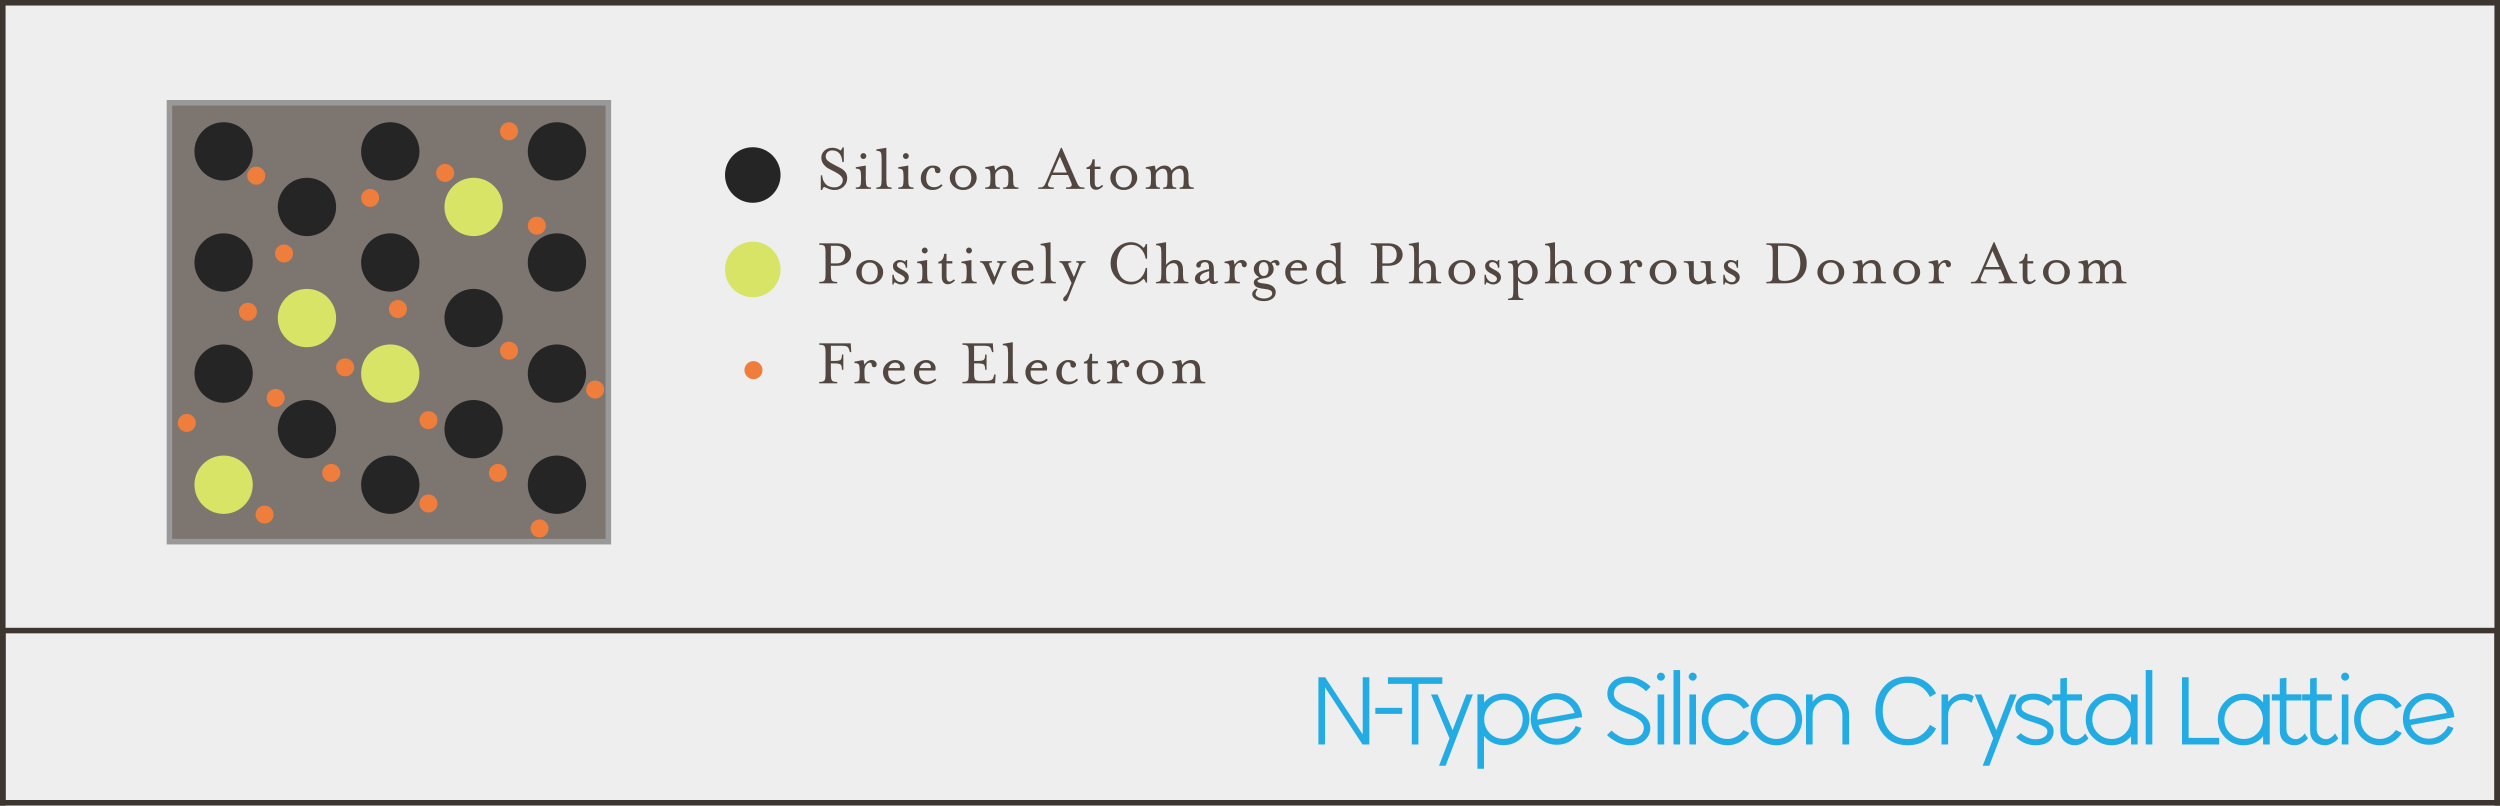 <?xml version="1.0" encoding="UTF-8"?>
<svg width="900px" height="290px" viewBox="0 0 900 290" version="1.1" xmlns="http://www.w3.org/2000/svg" xmlns:xlink="http://www.w3.org/1999/xlink">
    <!-- Generator: Sketch 52.5 (67469) - http://www.bohemiancoding.com/sketch -->
    <title>N-Type_Silicon_Crystal_Lattice</title>
    <desc>Created with Sketch.</desc>
    <g id="N-Type_Silicon_Crystal_Lattice" stroke="none" stroke-width="1" fill="none" fill-rule="evenodd">
        <rect id="Rectangle" stroke="#3D3530" stroke-width="2" fill="#EEEEEE" x="1" y="1" width="898" height="428"></rect>
        <rect id="Rectangle-Copy" stroke="#3D3530" stroke-width="2" x="1" y="227" width="898" height="62"></rect>
        <g id="Illustration" transform="translate(60, 36)">
            <g id="Lattice">
                <g>
                    <rect id="Rectangle" stroke="#999999" stroke-width="2" fill="#7D7570" x="1" y="1" width="158" height="158"></rect>
                    <circle id="Oval-Copy-3" fill="#252525" cx="20.5" cy="18.5" r="10.5"></circle>
                    <circle id="Oval-Copy-5" fill="#252525" cx="20.5" cy="58.5" r="10.5"></circle>
                    <circle id="Oval-Copy-6" fill="#252525" cx="20.5" cy="98.5" r="10.5"></circle>
                    <circle id="Oval-Copy-10" fill="#252525" cx="50.5" cy="38.5" r="10.5"></circle>
                    <circle id="Oval-Copy-9" fill="#D7E465" cx="50.5" cy="78.5" r="10.5"></circle>
                    <circle id="Oval-Copy-8" fill="#252525" cx="50.5" cy="118.5" r="10.5"></circle>
                    <circle id="Oval-Copy-26" fill="#D7E465" cx="110.5" cy="38.5" r="10.5"></circle>
                    <circle id="Oval-Copy-25" fill="#252525" cx="110.5" cy="78.5" r="10.5"></circle>
                    <circle id="Oval-Copy-24" fill="#252525" cx="110.5" cy="118.5" r="10.5"></circle>
                    <circle id="Oval-Copy-7" fill="#D7E465" cx="20.5" cy="138.5" r="10.5"></circle>
                    <circle id="Oval-Copy-23" fill="#252525" cx="80.5" cy="18.5" r="10.5"></circle>
                    <circle id="Oval-Copy-22" fill="#252525" cx="80.5" cy="58.5" r="10.5"></circle>
                    <circle id="Oval-Copy-21" fill="#D7E465" cx="80.5" cy="98.5" r="10.5"></circle>
                    <circle id="Oval-Copy-20" fill="#252525" cx="80.5" cy="138.5" r="10.5"></circle>
                    <circle id="Oval-Copy-30" fill="#252525" cx="140.5" cy="18.5" r="10.5"></circle>
                    <circle id="Oval-Copy-29" fill="#252525" cx="140.5" cy="58.5" r="10.5"></circle>
                    <circle id="Oval-Copy-28" fill="#252525" cx="140.5" cy="98.5" r="10.5"></circle>
                    <circle id="Oval-Copy-27" fill="#252525" cx="140.5" cy="138.5" r="10.5"></circle>
                    <g id="Little-ones" transform="translate(4, 8)" fill="#EF7D3B">
                        <circle id="Oval-Copy-31" cx="25.25" cy="68.25" r="3.25"></circle>
                        <circle id="Oval-Copy-32" cx="38.25" cy="47.25" r="3.25"></circle>
                        <circle id="Oval-Copy-33" cx="28.25" cy="19.25" r="3.25"></circle>
                        <circle id="Oval-Copy-34" cx="69.25" cy="27.25" r="3.25"></circle>
                        <circle id="Oval-Copy-35" cx="79.25" cy="67.25" r="3.25"></circle>
                        <circle id="Oval-Copy-36" cx="60.25" cy="88.25" r="3.25"></circle>
                        <circle id="Oval-Copy-37" cx="35.25" cy="99.25" r="3.25"></circle>
                        <circle id="Oval-Copy-38" cx="31.25" cy="141.25" r="3.25"></circle>
                        <circle id="Oval-Copy-39" cx="3.25" cy="108.25" r="3.25"></circle>
                        <circle id="Oval-Copy-40" cx="55.25" cy="126.25" r="3.25"></circle>
                        <circle id="Oval-Copy-41" cx="115.25" cy="126.25" r="3.25"></circle>
                        <circle id="Oval-Copy-42" cx="90.25" cy="107.25" r="3.25"></circle>
                        <circle id="Oval-Copy-43" cx="90.25" cy="137.25" r="3.25"></circle>
                        <circle id="Oval-Copy-44" cx="130.25" cy="146.25" r="3.25"></circle>
                        <circle id="Oval-Copy-45" cx="150.25" cy="96.25" r="3.25"></circle>
                        <circle id="Oval-Copy-46" cx="119.25" cy="82.25" r="3.25"></circle>
                        <circle id="Oval-Copy-47" cx="129.25" cy="37.25" r="3.25"></circle>
                        <circle id="Oval-Copy-48" cx="119.25" cy="3.25" r="3.25"></circle>
                        <circle id="Oval-Copy-49" cx="96.25" cy="18.25" r="3.25"></circle>
                    </g>
                </g>
            </g>
            <g id="Index" transform="translate(201, 15)">
                <g id="Free-Hole" transform="translate(7, 70)">
                    <circle id="Oval-Copy-11" fill="#EF7D3B" cx="3.25" cy="12.25" r="3.25"></circle>
                    <path d="M31.112,3.488 L31.112,8.936 L32.312,8.936 C33.512,8.936 34.276,8.804 34.604,8.54 C34.932,8.276 35.096,7.64 35.096,6.632 L35.6,6.632 L35.6,12.128 L35.096,12.128 C35.096,11.12 34.932,10.484 34.604,10.22 C34.276,9.956 33.512,9.824 32.312,9.824 L31.112,9.824 L31.112,13.688 C31.112,14.888 31.244,15.656 31.508,15.992 C31.772,16.328 32.4,16.496 33.392,16.496 L33.392,17 L26.912,17 L26.912,16.496 C27.904,16.496 28.532,16.328 28.796,15.992 C29.06,15.656 29.192,14.888 29.192,13.688 L29.192,5.888 C29.192,4.688 29.06,3.924 28.796,3.596 C28.532,3.268 27.904,3.104 26.912,3.104 L26.912,2.6 L38.264,2.6 L38.456,5.768 L37.952,5.768 L37.832,5.288 C37.656,4.6 37.408,4.128 37.088,3.872 C36.768,3.616 36.096,3.488 35.072,3.488 L31.112,3.488 Z M47.616,10.088 C47.616,10.84 47.296,11.216 46.656,11.216 C46.432,11.216 46.236,11.128 46.068,10.952 C45.9,10.776 45.816,10.576 45.816,10.352 C45.816,9.824 45.56,9.56 45.048,9.56 C44.68,9.56 44.28,9.816 43.848,10.328 C43.416,10.84 43.2,11.52 43.2,12.368 L43.2,13.688 C43.2,14.888 43.316,15.656 43.548,15.992 C43.78,16.328 44.296,16.496 45.096,16.496 L45.096,17 L39.6,17 L39.6,16.496 C40.4,16.496 40.916,16.328 41.148,15.992 C41.38,15.656 41.496,14.888 41.496,13.688 L41.496,12.488 C41.496,11.304 41.38,10.544 41.148,10.208 C40.916,9.872 40.4,9.704 39.6,9.704 L39.6,9.2 L42.792,8.6 C42.936,8.904 43.072,9.48 43.2,10.328 C43.44,9.848 43.8,9.44 44.28,9.104 C44.76,8.768 45.24,8.6 45.72,8.6 C46.328,8.6 46.796,8.76 47.124,9.08 C47.452,9.4 47.616,9.736 47.616,10.088 Z M51.928,11.504 L55.912,11.504 C56.072,11.056 56.004,10.62 55.708,10.196 C55.412,9.772 54.904,9.56 54.184,9.56 C53.672,9.56 53.212,9.736 52.804,10.088 C52.396,10.44 52.104,10.912 51.928,11.504 Z M51.784,12.392 C51.64,13.576 51.828,14.54 52.348,15.284 C52.868,16.028 53.72,16.4 54.904,16.4 C55.304,16.4 55.76,16.296 56.272,16.088 C56.784,15.88 57.208,15.616 57.544,15.296 L57.976,15.824 C57.544,16.288 56.992,16.668 56.32,16.964 C55.648,17.26 54.976,17.408 54.304,17.408 C53.008,17.408 51.944,16.98 51.112,16.124 C50.28,15.268 49.864,14.224 49.864,12.992 C49.864,11.76 50.316,10.72 51.22,9.872 C52.124,9.024 53.152,8.6 54.304,8.6 C55.392,8.6 56.28,8.98 56.968,9.74 C57.656,10.5 57.856,11.384 57.568,12.392 L51.784,12.392 Z M63.056,11.504 L67.04,11.504 C67.2,11.056 67.132,10.62 66.836,10.196 C66.54,9.772 66.032,9.56 65.312,9.56 C64.8,9.56 64.34,9.736 63.932,10.088 C63.524,10.44 63.232,10.912 63.056,11.504 Z M62.912,12.392 C62.768,13.576 62.956,14.54 63.476,15.284 C63.996,16.028 64.848,16.4 66.032,16.4 C66.432,16.4 66.888,16.296 67.4,16.088 C67.912,15.88 68.336,15.616 68.672,15.296 L69.104,15.824 C68.672,16.288 68.12,16.668 67.448,16.964 C66.776,17.26 66.104,17.408 65.432,17.408 C64.136,17.408 63.072,16.98 62.24,16.124 C61.408,15.268 60.992,14.224 60.992,12.992 C60.992,11.76 61.444,10.72 62.348,9.872 C63.252,9.024 64.28,8.6 65.432,8.6 C66.52,8.6 67.408,8.98 68.096,9.74 C68.784,10.5 68.984,11.384 68.696,12.392 L62.912,12.392 Z M78.472,17 L78.472,16.496 C79.464,16.496 80.092,16.328 80.356,15.992 C80.62,15.656 80.752,14.888 80.752,13.688 L80.752,5.888 C80.752,4.688 80.62,3.924 80.356,3.596 C80.092,3.268 79.464,3.104 78.472,3.104 L78.472,2.6 L89.416,2.6 L89.632,5.768 L89.128,5.768 L89.008,5.288 C88.816,4.584 88.56,4.108 88.24,3.86 C87.92,3.612 87.248,3.488 86.224,3.488 L82.672,3.488 L82.672,8.936 L83.872,8.936 C85.072,8.936 85.836,8.804 86.164,8.54 C86.492,8.276 86.656,7.64 86.656,6.632 L87.16,6.632 L87.16,12.128 L86.656,12.128 C86.656,11.12 86.492,10.484 86.164,10.22 C85.836,9.956 85.072,9.824 83.872,9.824 L82.672,9.824 L82.672,13.328 C82.672,14.528 82.804,15.292 83.068,15.62 C83.332,15.948 83.96,16.112 84.952,16.112 L87.016,16.112 C87.736,16.112 88.284,16.04 88.66,15.896 C89.036,15.752 89.292,15.568 89.428,15.344 C89.564,15.12 89.688,14.768 89.8,14.288 L89.92,13.808 L90.424,13.808 L90.232,17 L78.472,17 Z M98.504,17 L93.008,17 L93.008,16.496 C93.808,16.496 94.324,16.328 94.556,15.992 C94.788,15.656 94.904,14.888 94.904,13.688 L94.904,6.104 C94.904,4.904 94.788,4.136 94.556,3.8 C94.324,3.464 93.808,3.296 93.008,3.296 L93.008,2.792 L96.608,2.192 L96.608,13.688 C96.608,14.888 96.724,15.656 96.956,15.992 C97.188,16.328 97.704,16.496 98.504,16.496 L98.504,17 Z M103.2,11.504 L107.184,11.504 C107.344,11.056 107.276,10.62 106.98,10.196 C106.684,9.772 106.176,9.56 105.456,9.56 C104.944,9.56 104.484,9.736 104.076,10.088 C103.668,10.44 103.376,10.912 103.2,11.504 Z M103.056,12.392 C102.912,13.576 103.1,14.54 103.62,15.284 C104.14,16.028 104.992,16.4 106.176,16.4 C106.576,16.4 107.032,16.296 107.544,16.088 C108.056,15.88 108.48,15.616 108.816,15.296 L109.248,15.824 C108.816,16.288 108.264,16.668 107.592,16.964 C106.92,17.26 106.248,17.408 105.576,17.408 C104.28,17.408 103.216,16.98 102.384,16.124 C101.552,15.268 101.136,14.224 101.136,12.992 C101.136,11.76 101.588,10.72 102.492,9.872 C103.396,9.024 104.424,8.6 105.576,8.6 C106.664,8.6 107.552,8.98 108.24,9.74 C108.928,10.5 109.128,11.384 108.84,12.392 L103.056,12.392 Z M116.512,9.368 C115.872,9.368 115.328,9.736 114.88,10.472 C114.432,11.208 114.208,12.12 114.208,13.208 C114.208,14.2 114.452,14.98 114.94,15.548 C115.428,16.116 116.152,16.4 117.112,16.4 C118.04,16.4 118.896,16.032 119.68,15.296 L120.088,15.824 C119.112,16.88 117.92,17.408 116.512,17.408 C115.2,17.408 114.164,17.016 113.404,16.232 C112.644,15.448 112.264,14.44 112.264,13.208 C112.264,11.88 112.712,10.78 113.608,9.908 C114.504,9.036 115.472,8.6 116.512,8.6 C117.456,8.6 118.168,8.768 118.648,9.104 C119.128,9.44 119.368,9.848 119.368,10.328 C119.368,10.584 119.284,10.82 119.116,11.036 C118.948,11.252 118.68,11.36 118.312,11.36 C118.056,11.36 117.836,11.268 117.652,11.084 C117.468,10.9 117.376,10.672 117.376,10.4 C117.376,9.712 117.088,9.368 116.512,9.368 Z M123.464,9.848 L122.216,9.848 L122.216,9.272 C122.904,9.128 123.408,8.816 123.728,8.336 C124.048,7.856 124.256,7.2 124.352,6.368 L125.168,6.368 L125.168,9.008 L127.256,9.008 L127.256,9.848 L125.168,9.848 L125.168,14.648 C125.168,15.8 125.528,16.376 126.248,16.376 C126.712,16.376 127.232,16.104 127.808,15.56 L128.216,15.968 C127.88,16.368 127.476,16.696 127.004,16.952 C126.532,17.208 126.096,17.336 125.696,17.336 C125.008,17.336 124.464,17.112 124.064,16.664 C123.664,16.216 123.464,15.544 123.464,14.648 L123.464,9.848 Z M138.552,10.088 C138.552,10.84 138.232,11.216 137.592,11.216 C137.368,11.216 137.172,11.128 137.004,10.952 C136.836,10.776 136.752,10.576 136.752,10.352 C136.752,9.824 136.496,9.56 135.984,9.56 C135.616,9.56 135.216,9.816 134.784,10.328 C134.352,10.84 134.136,11.52 134.136,12.368 L134.136,13.688 C134.136,14.888 134.252,15.656 134.484,15.992 C134.716,16.328 135.232,16.496 136.032,16.496 L136.032,17 L130.536,17 L130.536,16.496 C131.336,16.496 131.852,16.328 132.084,15.992 C132.316,15.656 132.432,14.888 132.432,13.688 L132.432,12.488 C132.432,11.304 132.316,10.544 132.084,10.208 C131.852,9.872 131.336,9.704 130.536,9.704 L130.536,9.2 L133.728,8.6 C133.872,8.904 134.008,9.48 134.136,10.328 C134.376,9.848 134.736,9.44 135.216,9.104 C135.696,8.768 136.176,8.6 136.656,8.6 C137.264,8.6 137.732,8.76 138.06,9.08 C138.388,9.4 138.552,9.736 138.552,10.088 Z M149.464,9.896 C150.424,10.744 150.904,11.776 150.904,12.992 C150.904,14.208 150.428,15.248 149.476,16.112 C148.524,16.976 147.384,17.408 146.056,17.408 C144.728,17.408 143.588,16.976 142.636,16.112 C141.684,15.248 141.208,14.208 141.208,12.992 C141.208,11.776 141.684,10.74 142.636,9.884 C143.588,9.028 144.728,8.6 146.056,8.6 C147.384,8.6 148.52,9.032 149.464,9.896 Z M148.216,15.512 C148.712,14.856 148.96,14.016 148.96,12.992 C148.96,11.968 148.712,11.132 148.216,10.484 C147.72,9.836 147,9.512 146.056,9.512 C145.112,9.512 144.392,9.84 143.896,10.496 C143.4,11.152 143.152,11.984 143.152,12.992 C143.152,14 143.4,14.832 143.896,15.488 C144.392,16.144 145.112,16.472 146.056,16.472 C147,16.472 147.72,16.152 148.216,15.512 Z M157.568,10.328 C158.48,9.176 159.592,8.6 160.904,8.6 C161.944,8.6 162.724,8.928 163.244,9.584 C163.764,10.24 164.024,11.104 164.024,12.176 L164.024,13.688 C164.024,14.888 164.14,15.656 164.372,15.992 C164.604,16.328 165.12,16.496 165.92,16.496 L165.92,17 L160.424,17 L160.424,16.496 C161.208,16.496 161.72,16.324 161.96,15.98 C162.2,15.636 162.32,14.872 162.32,13.688 L162.32,12.296 C162.32,10.584 161.656,9.728 160.328,9.728 C159.64,9.728 159.008,9.968 158.432,10.448 C157.856,10.928 157.568,11.488 157.568,12.128 L157.568,13.688 C157.568,14.92 157.664,15.696 157.856,16.016 C158.048,16.336 158.512,16.496 159.248,16.496 L159.248,17 L153.968,17 L153.968,16.496 C154.768,16.496 155.284,16.328 155.516,15.992 C155.748,15.656 155.864,14.888 155.864,13.688 L155.864,12.488 C155.864,11.304 155.748,10.544 155.516,10.208 C155.284,9.872 154.768,9.704 153.968,9.704 L153.968,9.2 L157.16,8.6 C157.304,8.904 157.44,9.48 157.568,10.328 Z" id="Free-Electron-Copy" fill="#524740"></path>
                </g>
                <g id="--Atom" transform="translate(0, 34)">
                    <circle id="Oval-Copy-11" fill="#D7E465" cx="10" cy="12" r="10"></circle>
                    <path d="M40.248,2.6 C41.864,2.6 43.128,2.984 44.04,3.752 C44.952,4.52 45.408,5.488 45.408,6.656 C45.408,7.824 44.952,8.788 44.04,9.548 C43.128,10.308 41.864,10.688 40.248,10.688 L38.112,10.688 L38.112,13.688 C38.112,14.888 38.244,15.656 38.508,15.992 C38.772,16.328 39.4,16.496 40.392,16.496 L40.392,17 L33.912,17 L33.912,16.496 C34.904,16.496 35.532,16.328 35.796,15.992 C36.06,15.656 36.192,14.888 36.192,13.688 L36.192,5.888 C36.192,4.688 36.06,3.924 35.796,3.596 C35.532,3.268 34.904,3.104 33.912,3.104 L33.912,2.6 L40.248,2.6 Z M40.224,9.824 C41.216,9.824 41.972,9.528 42.492,8.936 C43.012,8.344 43.272,7.584 43.272,6.656 C43.272,5.728 43.012,4.968 42.492,4.376 C41.972,3.784 41.216,3.488 40.224,3.488 L38.112,3.488 L38.112,9.824 L40.224,9.824 Z M55.504,9.896 C56.464,10.744 56.944,11.776 56.944,12.992 C56.944,14.208 56.468,15.248 55.516,16.112 C54.564,16.976 53.424,17.408 52.096,17.408 C50.768,17.408 49.628,16.976 48.676,16.112 C47.724,15.248 47.248,14.208 47.248,12.992 C47.248,11.776 47.724,10.74 48.676,9.884 C49.628,9.028 50.768,8.6 52.096,8.6 C53.424,8.6 54.56,9.032 55.504,9.896 Z M54.256,15.512 C54.752,14.856 55,14.016 55,12.992 C55,11.968 54.752,11.132 54.256,10.484 C53.76,9.836 53.04,9.512 52.096,9.512 C51.152,9.512 50.432,9.84 49.936,10.496 C49.44,11.152 49.192,11.984 49.192,12.992 C49.192,14 49.44,14.832 49.936,15.488 C50.432,16.144 51.152,16.472 52.096,16.472 C53.04,16.472 53.76,16.152 54.256,15.512 Z M66.176,14.792 C66.176,15.56 65.9,16.188 65.348,16.676 C64.796,17.164 64.12,17.408 63.32,17.408 C63.032,17.408 62.736,17.352 62.432,17.24 C62.128,17.128 61.884,17.02 61.7,16.916 C61.516,16.812 61.344,16.732 61.184,16.676 C61.024,16.62 60.912,16.648 60.848,16.76 C60.784,16.872 60.752,17.088 60.752,17.408 L60.248,17.408 L60.248,13.904 L60.752,13.904 C60.752,14.528 60.992,15.132 61.472,15.716 C61.952,16.3 62.584,16.592 63.368,16.592 C63.752,16.592 64.076,16.472 64.34,16.232 C64.604,15.992 64.736,15.704 64.736,15.368 C64.736,14.872 64.288,14.384 63.392,13.904 L62.048,13.184 C60.992,12.608 60.464,11.808 60.464,10.784 C60.464,10.16 60.708,9.64 61.196,9.224 C61.684,8.808 62.248,8.6 62.888,8.6 C63.432,8.6 63.992,8.744 64.568,9.032 C64.76,9.144 64.892,9.18 64.964,9.14 C65.036,9.1 65.072,8.92 65.072,8.6 L65.576,8.6 L65.576,11.384 L65.072,11.384 C65.072,10.856 64.892,10.388 64.532,9.98 C64.172,9.572 63.704,9.368 63.128,9.368 C62.728,9.368 62.424,9.464 62.216,9.656 C62.008,9.848 61.904,10.096 61.904,10.4 C61.904,10.672 62.008,10.908 62.216,11.108 C62.424,11.308 62.808,11.56 63.368,11.864 L64.52,12.488 C65.624,13.112 66.176,13.88 66.176,14.792 Z M74.664,17 L69.168,17 L69.168,16.496 C69.968,16.496 70.484,16.328 70.716,15.992 C70.948,15.656 71.064,14.888 71.064,13.688 L71.064,12.488 C71.064,11.304 70.948,10.544 70.716,10.208 C70.484,9.872 69.968,9.704 69.168,9.704 L69.168,9.2 L72.768,8.6 L72.768,13.688 C72.768,14.888 72.884,15.656 73.116,15.992 C73.348,16.328 73.864,16.496 74.664,16.496 L74.664,17 Z M72.96,5.168 C72.96,5.472 72.856,5.728 72.648,5.936 C72.44,6.144 72.192,6.248 71.904,6.248 C71.616,6.248 71.368,6.144 71.16,5.936 C70.952,5.728 70.848,5.472 70.848,5.168 C70.848,4.88 70.952,4.632 71.16,4.424 C71.368,4.216 71.616,4.112 71.904,4.112 C72.192,4.112 72.44,4.216 72.648,4.424 C72.856,4.632 72.96,4.88 72.96,5.168 Z M78.04,9.848 L76.792,9.848 L76.792,9.272 C77.48,9.128 77.984,8.816 78.304,8.336 C78.624,7.856 78.832,7.2 78.928,6.368 L79.744,6.368 L79.744,9.008 L81.832,9.008 L81.832,9.848 L79.744,9.848 L79.744,14.648 C79.744,15.8 80.104,16.376 80.824,16.376 C81.288,16.376 81.808,16.104 82.384,15.56 L82.792,15.968 C82.456,16.368 82.052,16.696 81.58,16.952 C81.108,17.208 80.672,17.336 80.272,17.336 C79.584,17.336 79.04,17.112 78.64,16.664 C78.24,16.216 78.04,15.544 78.04,14.648 L78.04,9.848 Z M90.608,17 L85.112,17 L85.112,16.496 C85.912,16.496 86.428,16.328 86.66,15.992 C86.892,15.656 87.008,14.888 87.008,13.688 L87.008,12.488 C87.008,11.304 86.892,10.544 86.66,10.208 C86.428,9.872 85.912,9.704 85.112,9.704 L85.112,9.2 L88.712,8.6 L88.712,13.688 C88.712,14.888 88.828,15.656 89.06,15.992 C89.292,16.328 89.808,16.496 90.608,16.496 L90.608,17 Z M88.904,5.168 C88.904,5.472 88.8,5.728 88.592,5.936 C88.384,6.144 88.136,6.248 87.848,6.248 C87.56,6.248 87.312,6.144 87.104,5.936 C86.896,5.728 86.792,5.472 86.792,5.168 C86.792,4.88 86.896,4.632 87.104,4.424 C87.312,4.216 87.56,4.112 87.848,4.112 C88.136,4.112 88.384,4.216 88.592,4.424 C88.8,4.632 88.904,4.88 88.904,5.168 Z M101.304,9.488 C100.888,9.488 100.556,9.592 100.308,9.8 C100.06,10.008 99.824,10.376 99.6,10.904 L96.888,17.432 L96.408,17.432 L93.48,10.904 C93.24,10.376 93.004,10.008 92.772,9.8 C92.54,9.592 92.232,9.488 91.848,9.488 L91.848,9.008 L96.096,9.008 L96.096,9.488 C95.552,9.488 95.232,9.58 95.136,9.764 C95.04,9.948 95.112,10.328 95.352,10.904 L97.056,14.744 L98.64,10.904 C98.88,10.392 98.952,10.028 98.856,9.812 C98.76,9.596 98.456,9.488 97.944,9.488 L97.944,9.008 L101.304,9.008 L101.304,9.488 Z M105.232,11.504 L109.216,11.504 C109.376,11.056 109.308,10.62 109.012,10.196 C108.716,9.772 108.208,9.56 107.488,9.56 C106.976,9.56 106.516,9.736 106.108,10.088 C105.7,10.44 105.408,10.912 105.232,11.504 Z M105.088,12.392 C104.944,13.576 105.132,14.54 105.652,15.284 C106.172,16.028 107.024,16.4 108.208,16.4 C108.608,16.4 109.064,16.296 109.576,16.088 C110.088,15.88 110.512,15.616 110.848,15.296 L111.28,15.824 C110.848,16.288 110.296,16.668 109.624,16.964 C108.952,17.26 108.28,17.408 107.608,17.408 C106.312,17.408 105.248,16.98 104.416,16.124 C103.584,15.268 103.168,14.224 103.168,12.992 C103.168,11.76 103.62,10.72 104.524,9.872 C105.428,9.024 106.456,8.6 107.608,8.6 C108.696,8.6 109.584,8.98 110.272,9.74 C110.96,10.5 111.16,11.384 110.872,12.392 L105.088,12.392 Z M119.096,17 L113.6,17 L113.6,16.496 C114.4,16.496 114.916,16.328 115.148,15.992 C115.38,15.656 115.496,14.888 115.496,13.688 L115.496,6.104 C115.496,4.904 115.38,4.136 115.148,3.8 C114.916,3.464 114.4,3.296 113.6,3.296 L113.6,2.792 L117.2,2.192 L117.2,13.688 C117.2,14.888 117.316,15.656 117.548,15.992 C117.78,16.328 118.296,16.496 119.096,16.496 L119.096,17 Z M121.728,22.688 C121.728,22.432 121.824,22.204 122.016,22.004 C122.208,21.804 122.46,21.532 122.772,21.188 C123.084,20.844 123.344,20.408 123.552,19.88 L124.752,16.88 L121.992,10.904 C121.736,10.36 121.496,9.988 121.272,9.788 C121.048,9.588 120.752,9.488 120.384,9.488 L120.384,9.008 L124.632,9.008 L124.632,9.488 C124.088,9.488 123.76,9.576 123.648,9.752 C123.536,9.928 123.608,10.312 123.864,10.904 L125.616,14.744 L127.152,10.904 C127.376,10.36 127.44,9.988 127.344,9.788 C127.248,9.588 126.952,9.488 126.456,9.488 L126.456,9.008 L129.816,9.008 L129.816,9.488 C129.064,9.488 128.496,9.96 128.112,10.904 L123.432,22.592 C123.192,23.184 122.896,23.48 122.544,23.48 C122.336,23.48 122.148,23.416 121.98,23.288 C121.812,23.16 121.728,22.96 121.728,22.688 Z M151.952,16.736 L151.472,16.736 C151.344,16.112 151.072,15.656 150.656,15.368 C149.344,16.728 147.856,17.408 146.192,17.408 C144.16,17.408 142.424,16.664 140.984,15.176 C139.544,13.688 138.824,11.896 138.824,9.8 C138.824,7.704 139.544,5.912 140.984,4.424 C142.424,2.936 144.16,2.192 146.192,2.192 C147.888,2.192 149.376,2.872 150.656,4.232 C151.088,3.896 151.36,3.44 151.472,2.864 L151.952,2.864 L151.952,8.144 L151.472,8.144 C151.136,6.56 150.516,5.328 149.612,4.448 C148.708,3.568 147.6,3.128 146.288,3.128 C145.376,3.128 144.568,3.332 143.864,3.74 C143.16,4.148 142.612,4.688 142.22,5.36 C141.828,6.032 141.536,6.744 141.344,7.496 C141.152,8.248 141.056,9.016 141.056,9.8 C141.056,10.584 141.152,11.352 141.344,12.104 C141.536,12.856 141.828,13.564 142.22,14.228 C142.612,14.892 143.16,15.428 143.864,15.836 C144.568,16.244 145.376,16.448 146.288,16.448 C147.6,16.448 148.708,16.004 149.612,15.116 C150.516,14.228 151.136,13.008 151.472,11.456 L151.952,11.456 L151.952,16.736 Z M166.8,17 L161.496,17 L161.496,16.496 C162.248,16.496 162.72,16.336 162.912,16.016 C163.104,15.696 163.2,14.92 163.2,13.688 L163.2,12.296 C163.2,10.584 162.592,9.728 161.376,9.728 C160.736,9.728 160.144,9.964 159.6,10.436 C159.056,10.908 158.784,11.472 158.784,12.128 L158.784,13.688 C158.784,14.936 158.872,15.716 159.048,16.028 C159.224,16.34 159.64,16.496 160.296,16.496 L160.296,17 L155.184,17 L155.184,16.496 C155.984,16.496 156.5,16.328 156.732,15.992 C156.964,15.656 157.08,14.888 157.08,13.688 L157.08,6.104 C157.08,4.904 156.964,4.136 156.732,3.8 C156.5,3.464 155.984,3.296 155.184,3.296 L155.184,2.792 L158.784,2.192 L158.784,10.328 C159.728,9.176 160.776,8.6 161.928,8.6 C163.896,8.6 164.88,9.792 164.88,12.176 L164.88,13.688 C164.88,14.888 164.996,15.656 165.228,15.992 C165.46,16.328 165.984,16.496 166.8,16.496 L166.8,17 Z M177.544,16.52 C177.08,17.016 176.552,17.264 175.96,17.264 C175,17.264 174.456,16.8 174.328,15.872 C173.256,16.832 172.256,17.312 171.328,17.312 C170.72,17.312 170.208,17.132 169.792,16.772 C169.376,16.412 169.168,15.92 169.168,15.296 C169.168,13.616 170.872,12.48 174.28,11.888 C174.28,10.944 174.176,10.288 173.968,9.92 C173.76,9.552 173.328,9.368 172.672,9.368 C172.352,9.368 172.044,9.472 171.748,9.68 C171.452,9.888 171.304,10.168 171.304,10.52 C171.304,10.76 171.224,10.96 171.064,11.12 C170.904,11.28 170.712,11.36 170.488,11.36 C170.248,11.36 170.048,11.28 169.888,11.12 C169.728,10.96 169.648,10.76 169.648,10.52 C169.648,9.96 169.956,9.5 170.572,9.14 C171.188,8.78 171.896,8.6 172.696,8.6 C173.864,8.6 174.704,8.856 175.216,9.368 C175.728,9.88 175.984,10.712 175.984,11.864 L175.984,15.488 C175.984,16.112 176.168,16.424 176.536,16.424 C176.744,16.424 176.968,16.304 177.208,16.064 L177.544,16.52 Z M174.28,15.08 L174.28,12.632 C172.072,13.144 170.968,13.936 170.968,15.008 C170.968,15.376 171.076,15.672 171.292,15.896 C171.508,16.12 171.776,16.232 172.096,16.232 C172.688,16.232 173.416,15.848 174.28,15.08 Z M187.856,10.088 C187.856,10.84 187.536,11.216 186.896,11.216 C186.672,11.216 186.476,11.128 186.308,10.952 C186.14,10.776 186.056,10.576 186.056,10.352 C186.056,9.824 185.8,9.56 185.288,9.56 C184.92,9.56 184.52,9.816 184.088,10.328 C183.656,10.84 183.44,11.52 183.44,12.368 L183.44,13.688 C183.44,14.888 183.556,15.656 183.788,15.992 C184.02,16.328 184.536,16.496 185.336,16.496 L185.336,17 L179.84,17 L179.84,16.496 C180.64,16.496 181.156,16.328 181.388,15.992 C181.62,15.656 181.736,14.888 181.736,13.688 L181.736,12.488 C181.736,11.304 181.62,10.544 181.388,10.208 C181.156,9.872 180.64,9.704 179.84,9.704 L179.84,9.2 L183.032,8.6 C183.176,8.904 183.312,9.48 183.44,10.328 C183.68,9.848 184.04,9.44 184.52,9.104 C185,8.768 185.48,8.6 185.96,8.6 C186.568,8.6 187.036,8.76 187.364,9.08 C187.692,9.4 187.856,9.736 187.856,10.088 Z M195.216,13.664 C195.52,13.2 195.672,12.6 195.672,11.864 C195.672,11.128 195.524,10.528 195.228,10.064 C194.932,9.6 194.504,9.368 193.944,9.368 C193.384,9.368 192.952,9.6 192.648,10.064 C192.344,10.528 192.192,11.128 192.192,11.864 C192.192,12.6 192.344,13.196 192.648,13.652 C192.952,14.108 193.384,14.336 193.944,14.336 C194.504,14.336 194.928,14.112 195.216,13.664 Z M191.712,16.136 C191.712,16.616 192.44,16.92 193.896,17.048 C195.432,17.176 196.544,17.528 197.232,18.104 C197.92,18.68 198.264,19.376 198.264,20.192 C198.264,21.168 197.86,21.948 197.052,22.532 C196.244,23.116 195.232,23.408 194.016,23.408 C192.72,23.408 191.676,23.14 190.884,22.604 C190.092,22.068 189.728,21.44 189.792,20.72 C189.856,20 190.368,19.392 191.328,18.896 L191.76,19.16 C191.296,19.688 191.048,20.172 191.016,20.612 C190.984,21.052 191.124,21.4 191.436,21.656 C191.748,21.912 192.132,22.112 192.588,22.256 C193.044,22.4 193.52,22.472 194.016,22.472 C194.8,22.472 195.492,22.3 196.092,21.956 C196.692,21.612 196.992,21.168 196.992,20.624 C196.992,20.096 196.732,19.712 196.212,19.472 C195.692,19.232 194.88,19.056 193.776,18.944 C191.504,18.72 190.368,17.976 190.368,16.712 C190.368,15.848 191.04,15.208 192.384,14.792 C191.76,14.504 191.268,14.104 190.908,13.592 C190.548,13.08 190.368,12.504 190.368,11.864 C190.368,10.968 190.716,10.2 191.412,9.56 C192.108,8.92 192.952,8.6 193.944,8.6 C194.904,8.6 195.728,8.904 196.416,9.512 C196.624,9.256 196.908,9.04 197.268,8.864 C197.628,8.688 197.944,8.6 198.216,8.6 C198.92,8.6 199.368,8.896 199.56,9.488 C199.704,9.936 199.632,10.272 199.344,10.496 C199.248,10.576 199.136,10.616 199.008,10.616 C198.768,10.632 198.588,10.584 198.468,10.472 C198.348,10.36 198.276,10.236 198.252,10.1 C198.228,9.964 198.164,9.836 198.06,9.716 C197.956,9.596 197.792,9.536 197.568,9.536 C197.328,9.536 197.08,9.664 196.824,9.92 C197.288,10.48 197.52,11.128 197.52,11.864 C197.52,12.712 197.208,13.44 196.584,14.048 C195.96,14.656 195.232,15.016 194.4,15.128 C192.608,15.336 191.712,15.672 191.712,16.136 Z M203.728,11.504 L207.712,11.504 C207.872,11.056 207.804,10.62 207.508,10.196 C207.212,9.772 206.704,9.56 205.984,9.56 C205.472,9.56 205.012,9.736 204.604,10.088 C204.196,10.44 203.904,10.912 203.728,11.504 Z M203.584,12.392 C203.44,13.576 203.628,14.54 204.148,15.284 C204.668,16.028 205.52,16.4 206.704,16.4 C207.104,16.4 207.56,16.296 208.072,16.088 C208.584,15.88 209.008,15.616 209.344,15.296 L209.776,15.824 C209.344,16.288 208.792,16.668 208.12,16.964 C207.448,17.26 206.776,17.408 206.104,17.408 C204.808,17.408 203.744,16.98 202.912,16.124 C202.08,15.268 201.664,14.224 201.664,12.992 C201.664,11.76 202.116,10.72 203.02,9.872 C203.924,9.024 204.952,8.6 206.104,8.6 C207.192,8.6 208.08,8.98 208.768,9.74 C209.456,10.5 209.656,11.384 209.368,12.392 L203.584,12.392 Z M219.896,14.552 L219.896,11.456 C219.672,10.88 219.344,10.42 218.912,10.076 C218.48,9.732 218,9.56 217.472,9.56 C216.576,9.56 215.896,9.88 215.432,10.52 C214.968,11.16 214.736,11.984 214.736,12.992 C214.736,14.016 214.968,14.848 215.432,15.488 C215.896,16.128 216.576,16.448 217.472,16.448 C218,16.448 218.48,16.276 218.912,15.932 C219.344,15.588 219.672,15.128 219.896,14.552 Z M219.896,10.016 L219.896,6.104 C219.896,4.904 219.78,4.136 219.548,3.8 C219.316,3.464 218.8,3.296 218,3.296 L218,2.792 L221.6,2.192 L221.6,13.496 C221.6,14.696 221.716,15.464 221.948,15.8 C222.18,16.136 222.696,16.304 223.496,16.304 L223.496,16.808 L220.304,17.408 C220.192,17.168 220.064,16.68 219.92,15.944 C219.136,16.92 218.152,17.408 216.968,17.408 C215.832,17.408 214.852,16.976 214.028,16.112 C213.204,15.248 212.792,14.208 212.792,12.992 C212.792,11.776 213.204,10.74 214.028,9.884 C214.852,9.028 215.832,8.6 216.968,8.6 C218.152,8.6 219.128,9.072 219.896,10.016 Z M238.792,2.6 C240.408,2.6 241.672,2.984 242.584,3.752 C243.496,4.52 243.952,5.488 243.952,6.656 C243.952,7.824 243.496,8.788 242.584,9.548 C241.672,10.308 240.408,10.688 238.792,10.688 L236.656,10.688 L236.656,13.688 C236.656,14.888 236.788,15.656 237.052,15.992 C237.316,16.328 237.944,16.496 238.936,16.496 L238.936,17 L232.456,17 L232.456,16.496 C233.448,16.496 234.076,16.328 234.34,15.992 C234.604,15.656 234.736,14.888 234.736,13.688 L234.736,5.888 C234.736,4.688 234.604,3.924 234.34,3.596 C234.076,3.268 233.448,3.104 232.456,3.104 L232.456,2.6 L238.792,2.6 Z M238.768,9.824 C239.76,9.824 240.516,9.528 241.036,8.936 C241.556,8.344 241.816,7.584 241.816,6.656 C241.816,5.728 241.556,4.968 241.036,4.376 C240.516,3.784 239.76,3.488 238.768,3.488 L236.656,3.488 L236.656,9.824 L238.768,9.824 Z M257.816,17 L252.512,17 L252.512,16.496 C253.264,16.496 253.736,16.336 253.928,16.016 C254.12,15.696 254.216,14.92 254.216,13.688 L254.216,12.296 C254.216,10.584 253.608,9.728 252.392,9.728 C251.752,9.728 251.16,9.964 250.616,10.436 C250.072,10.908 249.8,11.472 249.8,12.128 L249.8,13.688 C249.8,14.936 249.888,15.716 250.064,16.028 C250.24,16.34 250.656,16.496 251.312,16.496 L251.312,17 L246.2,17 L246.2,16.496 C247,16.496 247.516,16.328 247.748,15.992 C247.98,15.656 248.096,14.888 248.096,13.688 L248.096,6.104 C248.096,4.904 247.98,4.136 247.748,3.8 C247.516,3.464 247,3.296 246.2,3.296 L246.2,2.792 L249.8,2.192 L249.8,10.328 C250.744,9.176 251.792,8.6 252.944,8.6 C254.912,8.6 255.896,9.792 255.896,12.176 L255.896,13.688 C255.896,14.888 256.012,15.656 256.244,15.992 C256.476,16.328 257,16.496 257.816,16.496 L257.816,17 Z M268.68,9.896 C269.64,10.744 270.12,11.776 270.12,12.992 C270.12,14.208 269.644,15.248 268.692,16.112 C267.74,16.976 266.6,17.408 265.272,17.408 C263.944,17.408 262.804,16.976 261.852,16.112 C260.9,15.248 260.424,14.208 260.424,12.992 C260.424,11.776 260.9,10.74 261.852,9.884 C262.804,9.028 263.944,8.6 265.272,8.6 C266.6,8.6 267.736,9.032 268.68,9.896 Z M267.432,15.512 C267.928,14.856 268.176,14.016 268.176,12.992 C268.176,11.968 267.928,11.132 267.432,10.484 C266.936,9.836 266.216,9.512 265.272,9.512 C264.328,9.512 263.608,9.84 263.112,10.496 C262.616,11.152 262.368,11.984 262.368,12.992 C262.368,14 262.616,14.832 263.112,15.488 C263.608,16.144 264.328,16.472 265.272,16.472 C266.216,16.472 266.936,16.152 267.432,15.512 Z M279.352,14.792 C279.352,15.56 279.076,16.188 278.524,16.676 C277.972,17.164 277.296,17.408 276.496,17.408 C276.208,17.408 275.912,17.352 275.608,17.24 C275.304,17.128 275.06,17.02 274.876,16.916 C274.692,16.812 274.52,16.732 274.36,16.676 C274.2,16.62 274.088,16.648 274.024,16.76 C273.96,16.872 273.928,17.088 273.928,17.408 L273.424,17.408 L273.424,13.904 L273.928,13.904 C273.928,14.528 274.168,15.132 274.648,15.716 C275.128,16.3 275.76,16.592 276.544,16.592 C276.928,16.592 277.252,16.472 277.516,16.232 C277.78,15.992 277.912,15.704 277.912,15.368 C277.912,14.872 277.464,14.384 276.568,13.904 L275.224,13.184 C274.168,12.608 273.64,11.808 273.64,10.784 C273.64,10.16 273.884,9.64 274.372,9.224 C274.86,8.808 275.424,8.6 276.064,8.6 C276.608,8.6 277.168,8.744 277.744,9.032 C277.936,9.144 278.068,9.18 278.14,9.14 C278.212,9.1 278.248,8.92 278.248,8.6 L278.752,8.6 L278.752,11.384 L278.248,11.384 C278.248,10.856 278.068,10.388 277.708,9.98 C277.348,9.572 276.88,9.368 276.304,9.368 C275.904,9.368 275.6,9.464 275.392,9.656 C275.184,9.848 275.08,10.096 275.08,10.4 C275.08,10.672 275.184,10.908 275.392,11.108 C275.6,11.308 275.984,11.56 276.544,11.864 L277.696,12.488 C278.8,13.112 279.352,13.88 279.352,14.792 Z M289.952,15.488 C290.416,14.832 290.648,14 290.648,12.992 C290.648,11.984 290.416,11.16 289.952,10.52 C289.488,9.88 288.816,9.56 287.936,9.56 C287.392,9.56 286.908,9.728 286.484,10.064 C286.06,10.4 285.728,10.856 285.488,11.432 L285.488,14.528 C285.728,15.12 286.06,15.588 286.484,15.932 C286.908,16.276 287.392,16.448 287.936,16.448 C288.816,16.448 289.488,16.128 289.952,15.488 Z M285.488,19.712 C285.488,20.896 285.604,21.656 285.836,21.992 C286.068,22.328 286.584,22.496 287.384,22.496 L287.384,23 L281.888,23 L281.888,22.496 C282.688,22.496 283.204,22.332 283.436,22.004 C283.668,21.676 283.784,20.912 283.784,19.712 L283.784,12.488 C283.784,11.288 283.668,10.524 283.436,10.196 C283.204,9.868 282.688,9.704 281.888,9.704 L281.888,9.2 L285.104,8.6 C285.2,8.776 285.32,9.264 285.464,10.064 C286.28,9.088 287.272,8.6 288.44,8.6 C289.576,8.6 290.552,9.028 291.368,9.884 C292.184,10.74 292.592,11.776 292.592,12.992 C292.592,14.208 292.184,15.248 291.368,16.112 C290.552,16.976 289.576,17.408 288.44,17.408 C287.256,17.408 286.272,16.928 285.488,15.968 L285.488,19.712 Z M306.816,17 L301.512,17 L301.512,16.496 C302.264,16.496 302.736,16.336 302.928,16.016 C303.12,15.696 303.216,14.92 303.216,13.688 L303.216,12.296 C303.216,10.584 302.608,9.728 301.392,9.728 C300.752,9.728 300.16,9.964 299.616,10.436 C299.072,10.908 298.8,11.472 298.8,12.128 L298.8,13.688 C298.8,14.936 298.888,15.716 299.064,16.028 C299.24,16.34 299.656,16.496 300.312,16.496 L300.312,17 L295.2,17 L295.2,16.496 C296,16.496 296.516,16.328 296.748,15.992 C296.98,15.656 297.096,14.888 297.096,13.688 L297.096,6.104 C297.096,4.904 296.98,4.136 296.748,3.8 C296.516,3.464 296,3.296 295.2,3.296 L295.2,2.792 L298.8,2.192 L298.8,10.328 C299.744,9.176 300.792,8.6 301.944,8.6 C303.912,8.6 304.896,9.792 304.896,12.176 L304.896,13.688 C304.896,14.888 305.012,15.656 305.244,15.992 C305.476,16.328 306,16.496 306.816,16.496 L306.816,17 Z M317.68,9.896 C318.64,10.744 319.12,11.776 319.12,12.992 C319.12,14.208 318.644,15.248 317.692,16.112 C316.74,16.976 315.6,17.408 314.272,17.408 C312.944,17.408 311.804,16.976 310.852,16.112 C309.9,15.248 309.424,14.208 309.424,12.992 C309.424,11.776 309.9,10.74 310.852,9.884 C311.804,9.028 312.944,8.6 314.272,8.6 C315.6,8.6 316.736,9.032 317.68,9.896 Z M316.432,15.512 C316.928,14.856 317.176,14.016 317.176,12.992 C317.176,11.968 316.928,11.132 316.432,10.484 C315.936,9.836 315.216,9.512 314.272,9.512 C313.328,9.512 312.608,9.84 312.112,10.496 C311.616,11.152 311.368,11.984 311.368,12.992 C311.368,14 311.616,14.832 312.112,15.488 C312.608,16.144 313.328,16.472 314.272,16.472 C315.216,16.472 315.936,16.152 316.432,15.512 Z M330.2,10.088 C330.2,10.84 329.88,11.216 329.24,11.216 C329.016,11.216 328.82,11.128 328.652,10.952 C328.484,10.776 328.4,10.576 328.4,10.352 C328.4,9.824 328.144,9.56 327.632,9.56 C327.264,9.56 326.864,9.816 326.432,10.328 C326,10.84 325.784,11.52 325.784,12.368 L325.784,13.688 C325.784,14.888 325.9,15.656 326.132,15.992 C326.364,16.328 326.88,16.496 327.68,16.496 L327.68,17 L322.184,17 L322.184,16.496 C322.984,16.496 323.5,16.328 323.732,15.992 C323.964,15.656 324.08,14.888 324.08,13.688 L324.08,12.488 C324.08,11.304 323.964,10.544 323.732,10.208 C323.5,9.872 322.984,9.704 322.184,9.704 L322.184,9.2 L325.376,8.6 C325.52,8.904 325.656,9.48 325.784,10.328 C326.024,9.848 326.384,9.44 326.864,9.104 C327.344,8.768 327.824,8.6 328.304,8.6 C328.912,8.6 329.38,8.76 329.708,9.08 C330.036,9.4 330.2,9.736 330.2,10.088 Z M341.112,9.896 C342.072,10.744 342.552,11.776 342.552,12.992 C342.552,14.208 342.076,15.248 341.124,16.112 C340.172,16.976 339.032,17.408 337.704,17.408 C336.376,17.408 335.236,16.976 334.284,16.112 C333.332,15.248 332.856,14.208 332.856,12.992 C332.856,11.776 333.332,10.74 334.284,9.884 C335.236,9.028 336.376,8.6 337.704,8.6 C339.032,8.6 340.168,9.032 341.112,9.896 Z M339.864,15.512 C340.36,14.856 340.608,14.016 340.608,12.992 C340.608,11.968 340.36,11.132 339.864,10.484 C339.368,9.836 338.648,9.512 337.704,9.512 C336.76,9.512 336.04,9.84 335.544,10.496 C335.048,11.152 334.8,11.984 334.8,12.992 C334.8,14 335.048,14.832 335.544,15.488 C336.04,16.144 336.76,16.472 337.704,16.472 C338.648,16.472 339.368,16.152 339.864,15.512 Z M356.776,16.808 L353.56,17.408 C353.432,17.152 353.304,16.64 353.176,15.872 C352.184,16.896 351.136,17.408 350.032,17.408 C348.048,17.408 347.056,16.208 347.056,13.808 L347.056,12.296 C347.056,11.096 346.94,10.328 346.708,9.992 C346.476,9.656 345.96,9.488 345.16,9.488 L345.16,9.008 L348.76,9.008 L348.76,13.688 C348.76,15.4 349.368,16.256 350.584,16.256 C351.128,16.256 351.696,16.028 352.288,15.572 C352.88,15.116 353.176,14.552 353.176,13.88 L353.176,12.296 C353.176,11.096 353.06,10.328 352.828,9.992 C352.596,9.656 352.072,9.488 351.256,9.488 L351.256,9.008 L354.856,9.008 L354.856,13.496 C354.856,14.696 354.972,15.464 355.204,15.8 C355.436,16.136 355.96,16.304 356.776,16.304 L356.776,16.808 Z M365.312,14.792 C365.312,15.56 365.036,16.188 364.484,16.676 C363.932,17.164 363.256,17.408 362.456,17.408 C362.168,17.408 361.872,17.352 361.568,17.24 C361.264,17.128 361.02,17.02 360.836,16.916 C360.652,16.812 360.48,16.732 360.32,16.676 C360.16,16.62 360.048,16.648 359.984,16.76 C359.92,16.872 359.888,17.088 359.888,17.408 L359.384,17.408 L359.384,13.904 L359.888,13.904 C359.888,14.528 360.128,15.132 360.608,15.716 C361.088,16.3 361.72,16.592 362.504,16.592 C362.888,16.592 363.212,16.472 363.476,16.232 C363.74,15.992 363.872,15.704 363.872,15.368 C363.872,14.872 363.424,14.384 362.528,13.904 L361.184,13.184 C360.128,12.608 359.6,11.808 359.6,10.784 C359.6,10.16 359.844,9.64 360.332,9.224 C360.82,8.808 361.384,8.6 362.024,8.6 C362.568,8.6 363.128,8.744 363.704,9.032 C363.896,9.144 364.028,9.18 364.1,9.14 C364.172,9.1 364.208,8.92 364.208,8.6 L364.712,8.6 L364.712,11.384 L364.208,11.384 C364.208,10.856 364.028,10.388 363.668,9.98 C363.308,9.572 362.84,9.368 362.264,9.368 C361.864,9.368 361.56,9.464 361.352,9.656 C361.144,9.848 361.04,10.096 361.04,10.4 C361.04,10.672 361.144,10.908 361.352,11.108 C361.56,11.308 361.944,11.56 362.504,11.864 L363.656,12.488 C364.76,13.112 365.312,13.88 365.312,14.792 Z M374.896,17 L374.896,16.496 C375.888,16.496 376.516,16.328 376.78,15.992 C377.044,15.656 377.176,14.888 377.176,13.688 L377.176,5.888 C377.176,4.688 377.044,3.924 376.78,3.596 C376.516,3.268 375.888,3.104 374.896,3.104 L374.896,2.6 L381.4,2.6 C384.056,2.6 386.056,3.272 387.4,4.616 C388.744,5.96 389.416,7.688 389.416,9.8 C389.416,11.912 388.744,13.64 387.4,14.984 C386.056,16.328 384.056,17 381.4,17 L374.896,17 Z M379.096,3.488 L379.096,13.328 C379.096,14.544 379.224,15.312 379.48,15.632 C379.736,15.952 380.352,16.112 381.328,16.112 L381.424,16.112 C382.528,16.112 383.476,15.92 384.268,15.536 C385.06,15.152 385.652,14.636 386.044,13.988 C386.436,13.34 386.712,12.676 386.872,11.996 C387.032,11.316 387.112,10.584 387.112,9.8 C387.112,9.016 387.032,8.284 386.872,7.604 C386.712,6.924 386.436,6.26 386.044,5.612 C385.652,4.964 385.06,4.448 384.268,4.064 C383.476,3.68 382.528,3.488 381.424,3.488 L379.096,3.488 Z M401.504,9.896 C402.464,10.744 402.944,11.776 402.944,12.992 C402.944,14.208 402.468,15.248 401.516,16.112 C400.564,16.976 399.424,17.408 398.096,17.408 C396.768,17.408 395.628,16.976 394.676,16.112 C393.724,15.248 393.248,14.208 393.248,12.992 C393.248,11.776 393.724,10.74 394.676,9.884 C395.628,9.028 396.768,8.6 398.096,8.6 C399.424,8.6 400.56,9.032 401.504,9.896 Z M400.256,15.512 C400.752,14.856 401,14.016 401,12.992 C401,11.968 400.752,11.132 400.256,10.484 C399.76,9.836 399.04,9.512 398.096,9.512 C397.152,9.512 396.432,9.84 395.936,10.496 C395.44,11.152 395.192,11.984 395.192,12.992 C395.192,14 395.44,14.832 395.936,15.488 C396.432,16.144 397.152,16.472 398.096,16.472 C399.04,16.472 399.76,16.152 400.256,15.512 Z M409.608,10.328 C410.52,9.176 411.632,8.6 412.944,8.6 C413.984,8.6 414.764,8.928 415.284,9.584 C415.804,10.24 416.064,11.104 416.064,12.176 L416.064,13.688 C416.064,14.888 416.18,15.656 416.412,15.992 C416.644,16.328 417.16,16.496 417.96,16.496 L417.96,17 L412.464,17 L412.464,16.496 C413.248,16.496 413.76,16.324 414,15.98 C414.24,15.636 414.36,14.872 414.36,13.688 L414.36,12.296 C414.36,10.584 413.696,9.728 412.368,9.728 C411.68,9.728 411.048,9.968 410.472,10.448 C409.896,10.928 409.608,11.488 409.608,12.128 L409.608,13.688 C409.608,14.92 409.704,15.696 409.896,16.016 C410.088,16.336 410.552,16.496 411.288,16.496 L411.288,17 L406.008,17 L406.008,16.496 C406.808,16.496 407.324,16.328 407.556,15.992 C407.788,15.656 407.904,14.888 407.904,13.688 L407.904,12.488 C407.904,11.304 407.788,10.544 407.556,10.208 C407.324,9.872 406.808,9.704 406.008,9.704 L406.008,9.2 L409.2,8.6 C409.344,8.904 409.48,9.48 409.608,10.328 Z M428.824,9.896 C429.784,10.744 430.264,11.776 430.264,12.992 C430.264,14.208 429.788,15.248 428.836,16.112 C427.884,16.976 426.744,17.408 425.416,17.408 C424.088,17.408 422.948,16.976 421.996,16.112 C421.044,15.248 420.568,14.208 420.568,12.992 C420.568,11.776 421.044,10.74 421.996,9.884 C422.948,9.028 424.088,8.6 425.416,8.6 C426.744,8.6 427.88,9.032 428.824,9.896 Z M427.576,15.512 C428.072,14.856 428.32,14.016 428.32,12.992 C428.32,11.968 428.072,11.132 427.576,10.484 C427.08,9.836 426.36,9.512 425.416,9.512 C424.472,9.512 423.752,9.84 423.256,10.496 C422.76,11.152 422.512,11.984 422.512,12.992 C422.512,14 422.76,14.832 423.256,15.488 C423.752,16.144 424.472,16.472 425.416,16.472 C426.36,16.472 427.08,16.152 427.576,15.512 Z M441.344,10.088 C441.344,10.84 441.024,11.216 440.384,11.216 C440.16,11.216 439.964,11.128 439.796,10.952 C439.628,10.776 439.544,10.576 439.544,10.352 C439.544,9.824 439.288,9.56 438.776,9.56 C438.408,9.56 438.008,9.816 437.576,10.328 C437.144,10.84 436.928,11.52 436.928,12.368 L436.928,13.688 C436.928,14.888 437.044,15.656 437.276,15.992 C437.508,16.328 438.024,16.496 438.824,16.496 L438.824,17 L433.328,17 L433.328,16.496 C434.128,16.496 434.644,16.328 434.876,15.992 C435.108,15.656 435.224,14.888 435.224,13.688 L435.224,12.488 C435.224,11.304 435.108,10.544 434.876,10.208 C434.644,9.872 434.128,9.704 433.328,9.704 L433.328,9.2 L436.52,8.6 C436.664,8.904 436.8,9.48 436.928,10.328 C437.168,9.848 437.528,9.44 438.008,9.104 C438.488,8.768 438.968,8.6 439.448,8.6 C440.056,8.6 440.524,8.76 440.852,9.08 C441.18,9.4 441.344,9.736 441.344,10.088 Z M453.424,12.008 L452.272,14.672 C451.968,15.328 451.956,15.796 452.236,16.076 C452.516,16.356 453.152,16.496 454.144,16.496 L454.144,17 L448.528,17 L448.528,16.496 C449.04,16.496 449.436,16.476 449.716,16.436 C449.996,16.396 450.244,16.268 450.46,16.052 C450.676,15.836 450.828,15.64 450.916,15.464 C451.004,15.288 451.168,14.936 451.408,14.408 L456.688,2.192 L457,2.192 L462.304,14.408 C462.544,14.936 462.708,15.288 462.796,15.464 C462.884,15.64 463.036,15.836 463.252,16.052 C463.468,16.268 463.712,16.396 463.984,16.436 C464.256,16.476 464.648,16.496 465.16,16.496 L465.16,17 L458.512,17 L458.512,16.496 C459.504,16.496 460.136,16.356 460.408,16.076 C460.68,15.796 460.672,15.328 460.384,14.672 L459.232,12.008 L453.424,12.008 Z M458.824,11.12 L456.304,5.336 L453.808,11.12 L458.824,11.12 Z M467.168,9.848 L465.92,9.848 L465.92,9.272 C466.608,9.128 467.112,8.816 467.432,8.336 C467.752,7.856 467.96,7.2 468.056,6.368 L468.872,6.368 L468.872,9.008 L470.96,9.008 L470.96,9.848 L468.872,9.848 L468.872,14.648 C468.872,15.8 469.232,16.376 469.952,16.376 C470.416,16.376 470.936,16.104 471.512,15.56 L471.92,15.968 C471.584,16.368 471.18,16.696 470.708,16.952 C470.236,17.208 469.8,17.336 469.4,17.336 C468.712,17.336 468.168,17.112 467.768,16.664 C467.368,16.216 467.168,15.544 467.168,14.648 L467.168,9.848 Z M482.736,9.896 C483.696,10.744 484.176,11.776 484.176,12.992 C484.176,14.208 483.7,15.248 482.748,16.112 C481.796,16.976 480.656,17.408 479.328,17.408 C478,17.408 476.86,16.976 475.908,16.112 C474.956,15.248 474.48,14.208 474.48,12.992 C474.48,11.776 474.956,10.74 475.908,9.884 C476.86,9.028 478,8.6 479.328,8.6 C480.656,8.6 481.792,9.032 482.736,9.896 Z M481.488,15.512 C481.984,14.856 482.232,14.016 482.232,12.992 C482.232,11.968 481.984,11.132 481.488,10.484 C480.992,9.836 480.272,9.512 479.328,9.512 C478.384,9.512 477.664,9.84 477.168,10.496 C476.672,11.152 476.424,11.984 476.424,12.992 C476.424,14 476.672,14.832 477.168,15.488 C477.664,16.144 478.384,16.472 479.328,16.472 C480.272,16.472 480.992,16.152 481.488,15.512 Z M496.72,12.128 L496.72,13.688 C496.72,14.952 496.804,15.736 496.972,16.04 C497.14,16.344 497.56,16.496 498.232,16.496 L498.232,17 L493.528,17 L493.528,16.496 C494.2,16.496 494.62,16.344 494.788,16.04 C494.956,15.736 495.04,14.952 495.04,13.688 L495.04,12.296 C495.04,10.584 494.464,9.728 493.312,9.728 C492.816,9.728 492.28,9.96 491.704,10.424 C491.128,10.888 490.84,11.456 490.84,12.128 L490.84,13.688 C490.84,14.936 490.924,15.716 491.092,16.028 C491.26,16.34 491.672,16.496 492.328,16.496 L492.328,17 L487.24,17 L487.24,16.496 C488.04,16.496 488.556,16.328 488.788,15.992 C489.02,15.656 489.136,14.888 489.136,13.688 L489.136,12.488 C489.136,11.304 489.02,10.544 488.788,10.208 C488.556,9.872 488.04,9.704 487.24,9.704 L487.24,9.2 L490.432,8.6 C490.576,8.904 490.712,9.48 490.84,10.328 C491.752,9.176 492.792,8.6 493.96,8.6 C495.288,8.6 496.136,9.2 496.504,10.4 C496.824,9.952 497.3,9.54 497.932,9.164 C498.564,8.788 499.208,8.6 499.864,8.6 C501.704,8.6 502.624,9.792 502.624,12.176 L502.624,13.688 C502.624,14.888 502.74,15.656 502.972,15.992 C503.204,16.328 503.72,16.496 504.52,16.496 L504.52,17 L499.432,17 L499.432,16.496 C500.104,16.496 500.52,16.344 500.68,16.04 C500.84,15.736 500.92,14.952 500.92,13.688 L500.92,12.296 C500.92,10.584 500.352,9.728 499.216,9.728 C498.72,9.728 498.18,9.96 497.596,10.424 C497.012,10.888 496.72,11.456 496.72,12.128 Z" id="Positively-Charged-P-Copy" fill="#524740"></path>
                </g>
                <g id="Silicon-Atom">
                    <circle id="Oval-Copy-5" fill="#252525" cx="10" cy="12" r="10"></circle>
                    <path d="M35.664,16.28 C35.296,16.584 35.064,16.96 34.968,17.408 L34.488,17.408 L34.488,12.128 L34.992,12.128 C34.992,12.192 34.996,12.276 35.004,12.38 C35.012,12.484 35.044,12.684 35.1,12.98 C35.156,13.276 35.236,13.56 35.34,13.832 C35.444,14.104 35.608,14.408 35.832,14.744 C36.056,15.08 36.316,15.368 36.612,15.608 C36.908,15.848 37.3,16.048 37.788,16.208 C38.276,16.368 38.816,16.448 39.408,16.448 C40.272,16.448 40.988,16.2 41.556,15.704 C42.124,15.208 42.408,14.576 42.408,13.808 C42.408,12.832 41.488,11.864 39.648,10.904 L37.344,9.728 C36.592,9.328 35.96,8.784 35.448,8.096 C34.936,7.408 34.68,6.632 34.68,5.768 C34.68,4.76 35.056,3.912 35.808,3.224 C36.56,2.536 37.512,2.192 38.664,2.192 C39.72,2.192 40.696,2.52 41.592,3.176 C41.96,2.872 42.192,2.504 42.288,2.072 L42.768,2.072 L42.768,7.352 L42.264,7.352 C42.024,4.552 40.8,3.152 38.592,3.152 C37.92,3.152 37.364,3.356 36.924,3.764 C36.484,4.172 36.264,4.68 36.264,5.288 C36.264,5.88 36.476,6.38 36.9,6.788 C37.324,7.196 38.088,7.688 39.192,8.264 L41.472,9.44 C43.152,10.288 43.992,11.504 43.992,13.088 C43.992,14.368 43.548,15.408 42.66,16.208 C41.772,17.008 40.688,17.408 39.408,17.408 C38.864,17.408 38.344,17.328 37.848,17.168 C37.352,17.008 36.904,16.828 36.504,16.628 C36.104,16.428 35.824,16.312 35.664,16.28 Z M52.576,17 L47.08,17 L47.08,16.496 C47.88,16.496 48.396,16.328 48.628,15.992 C48.86,15.656 48.976,14.888 48.976,13.688 L48.976,12.488 C48.976,11.304 48.86,10.544 48.628,10.208 C48.396,9.872 47.88,9.704 47.08,9.704 L47.08,9.2 L50.68,8.6 L50.68,13.688 C50.68,14.888 50.796,15.656 51.028,15.992 C51.26,16.328 51.776,16.496 52.576,16.496 L52.576,17 Z M50.872,5.168 C50.872,5.472 50.768,5.728 50.56,5.936 C50.352,6.144 50.104,6.248 49.816,6.248 C49.528,6.248 49.28,6.144 49.072,5.936 C48.864,5.728 48.76,5.472 48.76,5.168 C48.76,4.88 48.864,4.632 49.072,4.424 C49.28,4.216 49.528,4.112 49.816,4.112 C50.104,4.112 50.352,4.216 50.56,4.424 C50.768,4.632 50.872,4.88 50.872,5.168 Z M59.984,17 L54.488,17 L54.488,16.496 C55.288,16.496 55.804,16.328 56.036,15.992 C56.268,15.656 56.384,14.888 56.384,13.688 L56.384,6.104 C56.384,4.904 56.268,4.136 56.036,3.8 C55.804,3.464 55.288,3.296 54.488,3.296 L54.488,2.792 L58.088,2.192 L58.088,13.688 C58.088,14.888 58.204,15.656 58.436,15.992 C58.668,16.328 59.184,16.496 59.984,16.496 L59.984,17 Z M67.872,17 L62.376,17 L62.376,16.496 C63.176,16.496 63.692,16.328 63.924,15.992 C64.156,15.656 64.272,14.888 64.272,13.688 L64.272,12.488 C64.272,11.304 64.156,10.544 63.924,10.208 C63.692,9.872 63.176,9.704 62.376,9.704 L62.376,9.2 L65.976,8.6 L65.976,13.688 C65.976,14.888 66.092,15.656 66.324,15.992 C66.556,16.328 67.072,16.496 67.872,16.496 L67.872,17 Z M66.168,5.168 C66.168,5.472 66.064,5.728 65.856,5.936 C65.648,6.144 65.4,6.248 65.112,6.248 C64.824,6.248 64.576,6.144 64.368,5.936 C64.16,5.728 64.056,5.472 64.056,5.168 C64.056,4.88 64.16,4.632 64.368,4.424 C64.576,4.216 64.824,4.112 65.112,4.112 C65.4,4.112 65.648,4.216 65.856,4.424 C66.064,4.632 66.168,4.88 66.168,5.168 Z M74.728,9.368 C74.088,9.368 73.544,9.736 73.096,10.472 C72.648,11.208 72.424,12.12 72.424,13.208 C72.424,14.2 72.668,14.98 73.156,15.548 C73.644,16.116 74.368,16.4 75.328,16.4 C76.256,16.4 77.112,16.032 77.896,15.296 L78.304,15.824 C77.328,16.88 76.136,17.408 74.728,17.408 C73.416,17.408 72.38,17.016 71.62,16.232 C70.86,15.448 70.48,14.44 70.48,13.208 C70.48,11.88 70.928,10.78 71.824,9.908 C72.72,9.036 73.688,8.6 74.728,8.6 C75.672,8.6 76.384,8.768 76.864,9.104 C77.344,9.44 77.584,9.848 77.584,10.328 C77.584,10.584 77.5,10.82 77.332,11.036 C77.164,11.252 76.896,11.36 76.528,11.36 C76.272,11.36 76.052,11.268 75.868,11.084 C75.684,10.9 75.592,10.672 75.592,10.4 C75.592,9.712 75.304,9.368 74.728,9.368 Z M89.168,9.896 C90.128,10.744 90.608,11.776 90.608,12.992 C90.608,14.208 90.132,15.248 89.18,16.112 C88.228,16.976 87.088,17.408 85.76,17.408 C84.432,17.408 83.292,16.976 82.34,16.112 C81.388,15.248 80.912,14.208 80.912,12.992 C80.912,11.776 81.388,10.74 82.34,9.884 C83.292,9.028 84.432,8.6 85.76,8.6 C87.088,8.6 88.224,9.032 89.168,9.896 Z M87.92,15.512 C88.416,14.856 88.664,14.016 88.664,12.992 C88.664,11.968 88.416,11.132 87.92,10.484 C87.424,9.836 86.704,9.512 85.76,9.512 C84.816,9.512 84.096,9.84 83.6,10.496 C83.104,11.152 82.856,11.984 82.856,12.992 C82.856,14 83.104,14.832 83.6,15.488 C84.096,16.144 84.816,16.472 85.76,16.472 C86.704,16.472 87.424,16.152 87.92,15.512 Z M97.272,10.328 C98.184,9.176 99.296,8.6 100.608,8.6 C101.648,8.6 102.428,8.928 102.948,9.584 C103.468,10.24 103.728,11.104 103.728,12.176 L103.728,13.688 C103.728,14.888 103.844,15.656 104.076,15.992 C104.308,16.328 104.824,16.496 105.624,16.496 L105.624,17 L100.128,17 L100.128,16.496 C100.912,16.496 101.424,16.324 101.664,15.98 C101.904,15.636 102.024,14.872 102.024,13.688 L102.024,12.296 C102.024,10.584 101.36,9.728 100.032,9.728 C99.344,9.728 98.712,9.968 98.136,10.448 C97.56,10.928 97.272,11.488 97.272,12.128 L97.272,13.688 C97.272,14.92 97.368,15.696 97.56,16.016 C97.752,16.336 98.216,16.496 98.952,16.496 L98.952,17 L93.672,17 L93.672,16.496 C94.472,16.496 94.988,16.328 95.22,15.992 C95.452,15.656 95.568,14.888 95.568,13.688 L95.568,12.488 C95.568,11.304 95.452,10.544 95.22,10.208 C94.988,9.872 94.472,9.704 93.672,9.704 L93.672,9.2 L96.864,8.6 C97.008,8.904 97.144,9.48 97.272,10.328 Z M117.656,12.008 L116.504,14.672 C116.2,15.328 116.188,15.796 116.468,16.076 C116.748,16.356 117.384,16.496 118.376,16.496 L118.376,17 L112.76,17 L112.76,16.496 C113.272,16.496 113.668,16.476 113.948,16.436 C114.228,16.396 114.476,16.268 114.692,16.052 C114.908,15.836 115.06,15.64 115.148,15.464 C115.236,15.288 115.4,14.936 115.64,14.408 L120.92,2.192 L121.232,2.192 L126.536,14.408 C126.776,14.936 126.94,15.288 127.028,15.464 C127.116,15.64 127.268,15.836 127.484,16.052 C127.7,16.268 127.944,16.396 128.216,16.436 C128.488,16.476 128.88,16.496 129.392,16.496 L129.392,17 L122.744,17 L122.744,16.496 C123.736,16.496 124.368,16.356 124.64,16.076 C124.912,15.796 124.904,15.328 124.616,14.672 L123.464,12.008 L117.656,12.008 Z M123.056,11.12 L120.536,5.336 L118.04,11.12 L123.056,11.12 Z M131.4,9.848 L130.152,9.848 L130.152,9.272 C130.84,9.128 131.344,8.816 131.664,8.336 C131.984,7.856 132.192,7.2 132.288,6.368 L133.104,6.368 L133.104,9.008 L135.192,9.008 L135.192,9.848 L133.104,9.848 L133.104,14.648 C133.104,15.8 133.464,16.376 134.184,16.376 C134.648,16.376 135.168,16.104 135.744,15.56 L136.152,15.968 C135.816,16.368 135.412,16.696 134.94,16.952 C134.468,17.208 134.032,17.336 133.632,17.336 C132.944,17.336 132.4,17.112 132,16.664 C131.6,16.216 131.4,15.544 131.4,14.648 L131.4,9.848 Z M146.968,9.896 C147.928,10.744 148.408,11.776 148.408,12.992 C148.408,14.208 147.932,15.248 146.98,16.112 C146.028,16.976 144.888,17.408 143.56,17.408 C142.232,17.408 141.092,16.976 140.14,16.112 C139.188,15.248 138.712,14.208 138.712,12.992 C138.712,11.776 139.188,10.74 140.14,9.884 C141.092,9.028 142.232,8.6 143.56,8.6 C144.888,8.6 146.024,9.032 146.968,9.896 Z M145.72,15.512 C146.216,14.856 146.464,14.016 146.464,12.992 C146.464,11.968 146.216,11.132 145.72,10.484 C145.224,9.836 144.504,9.512 143.56,9.512 C142.616,9.512 141.896,9.84 141.4,10.496 C140.904,11.152 140.656,11.984 140.656,12.992 C140.656,14 140.904,14.832 141.4,15.488 C141.896,16.144 142.616,16.472 143.56,16.472 C144.504,16.472 145.224,16.152 145.72,15.512 Z M160.952,12.128 L160.952,13.688 C160.952,14.952 161.036,15.736 161.204,16.04 C161.372,16.344 161.792,16.496 162.464,16.496 L162.464,17 L157.76,17 L157.76,16.496 C158.432,16.496 158.852,16.344 159.02,16.04 C159.188,15.736 159.272,14.952 159.272,13.688 L159.272,12.296 C159.272,10.584 158.696,9.728 157.544,9.728 C157.048,9.728 156.512,9.96 155.936,10.424 C155.36,10.888 155.072,11.456 155.072,12.128 L155.072,13.688 C155.072,14.936 155.156,15.716 155.324,16.028 C155.492,16.34 155.904,16.496 156.56,16.496 L156.56,17 L151.472,17 L151.472,16.496 C152.272,16.496 152.788,16.328 153.02,15.992 C153.252,15.656 153.368,14.888 153.368,13.688 L153.368,12.488 C153.368,11.304 153.252,10.544 153.02,10.208 C152.788,9.872 152.272,9.704 151.472,9.704 L151.472,9.2 L154.664,8.6 C154.808,8.904 154.944,9.48 155.072,10.328 C155.984,9.176 157.024,8.6 158.192,8.6 C159.52,8.6 160.368,9.2 160.736,10.4 C161.056,9.952 161.532,9.54 162.164,9.164 C162.796,8.788 163.44,8.6 164.096,8.6 C165.936,8.6 166.856,9.792 166.856,12.176 L166.856,13.688 C166.856,14.888 166.972,15.656 167.204,15.992 C167.436,16.328 167.952,16.496 168.752,16.496 L168.752,17 L163.664,17 L163.664,16.496 C164.336,16.496 164.752,16.344 164.912,16.04 C165.072,15.736 165.152,14.952 165.152,13.688 L165.152,12.296 C165.152,10.584 164.584,9.728 163.448,9.728 C162.952,9.728 162.412,9.96 161.828,10.424 C161.244,10.888 160.952,11.456 160.952,12.128 Z" id="Silicon-Atom-Copy" fill="#524740"></path>
                </g>
            </g>
        </g>
        <path d="M490.576,243.808 L492.952,243.808 L492.952,268 L490.504,268 L477.004,247.444 L477.004,268 L474.628,268 L474.628,243.808 L477.04,243.808 L490.576,264.4 L490.576,243.808 Z M504.796,256.984 L495.112,256.984 L495.112,254.824 L504.796,254.824 L504.796,256.984 Z M519.232,243.808 L519.232,246.184 L510.628,246.184 L510.628,268 L508.252,268 L508.252,246.184 L499.648,246.184 L499.648,243.808 L519.232,243.808 Z M527.872,250 L530.248,250 L520.42,275.668 L518.044,275.668 L521.824,265.804 L515.164,250 L517.54,250 L522.94,262.852 L527.872,250 Z M541.3,249.676 C543.868,249.676 546.058,250.582 547.87,252.394 C549.682,254.206 550.588,256.396 550.588,258.964 C550.588,261.532 549.682,263.722 547.87,265.534 C546.058,267.346 543.868,268.252 541.3,268.252 C538.42,268.252 536.068,267.16 534.244,264.976 L534.244,276.748 L531.868,276.748 L531.868,249.964 L534.244,249.964 L534.244,252.916 C536.092,250.756 538.444,249.676 541.3,249.676 Z M536.332,263.968 C537.676,265.312 539.308,265.984 541.228,265.984 C543.148,265.984 544.786,265.306 546.142,263.95 C547.498,262.594 548.176,260.932 548.176,258.964 C548.176,256.996 547.498,255.328 546.142,253.96 C544.786,252.592 543.148,251.908 541.228,251.908 C539.308,251.908 537.676,252.592 536.332,253.96 C534.988,255.328 534.316,256.996 534.316,258.964 C534.316,260.932 534.988,262.6 536.332,263.968 Z M560.344,265.912 C561.952,265.912 563.392,265.456 564.664,264.544 C565.936,263.632 566.8,262.564 567.256,261.34 L569.272,262.06 C568.72,263.572 567.646,264.964 566.05,266.236 C564.454,267.508 562.552,268.132 560.344,268.108 C558.328,268.108 556.486,267.484 554.818,266.236 C553.15,264.988 552.016,263.392 551.416,261.448 C551.176,260.656 551.056,259.792 551.056,258.856 C551.056,256.264 551.956,254.068 553.756,252.268 C555.556,250.468 557.752,249.556 560.344,249.532 C562.696,249.556 564.748,250.348 566.5,251.908 C568.252,253.468 569.26,255.4 569.524,257.704 C569.548,257.824 569.56,257.98 569.56,258.172 L553.828,261.016 C554.236,262.456 555.052,263.638 556.276,264.562 C557.5,265.486 558.856,265.936 560.344,265.912 Z M560.128,251.728 C558.328,251.752 556.786,252.4 555.502,253.672 C554.218,254.944 553.528,256.468 553.432,258.244 C553.432,258.316 553.438,258.442 553.45,258.622 C553.462,258.802 553.468,258.952 553.468,259.072 L566.86,256.66 C566.404,255.196 565.552,254.002 564.304,253.078 C563.056,252.154 561.664,251.704 560.128,251.728 Z M586.588,268.288 C584.98,268.288 583.426,267.88 581.926,267.064 C580.426,266.248 579.292,265.432 578.524,264.616 L580.18,262.996 C580.78,263.644 581.668,264.31 582.844,264.994 C584.02,265.678 585.268,266.02 586.588,266.02 C588.196,266.02 589.462,265.666 590.386,264.958 C591.31,264.25 591.772,263.284 591.772,262.06 C591.772,261.028 591.322,260.128 590.422,259.36 C589.522,258.592 588.43,257.944 587.146,257.416 C585.862,256.888 584.572,256.33 583.276,255.742 C581.98,255.154 580.882,254.356 579.982,253.348 C579.082,252.34 578.632,251.152 578.632,249.784 C578.632,248.032 579.292,246.556 580.612,245.356 C581.932,244.156 583.78,243.556 586.156,243.556 C587.764,243.556 589.318,243.964 590.818,244.78 C592.318,245.596 593.452,246.412 594.22,247.228 L592.564,248.848 C591.94,248.176 591.04,247.504 589.864,246.832 C588.688,246.16 587.452,245.824 586.156,245.824 C584.548,245.824 583.282,246.178 582.358,246.886 C581.434,247.594 580.972,248.56 580.972,249.784 C580.972,250.816 581.422,251.722 582.322,252.502 C583.222,253.282 584.314,253.936 585.598,254.464 C586.882,254.992 588.172,255.544 589.468,256.12 C590.764,256.696 591.862,257.488 592.762,258.496 C593.662,259.504 594.112,260.692 594.112,262.06 C594.112,263.812 593.452,265.288 592.132,266.488 C590.812,267.688 588.964,268.288 586.588,268.288 Z M598.936,244.6 C598.672,244.888 598.336,245.032 597.928,245.032 C597.52,245.032 597.178,244.888 596.902,244.6 C596.626,244.312 596.488,243.976 596.488,243.592 C596.488,243.208 596.626,242.872 596.902,242.584 C597.178,242.296 597.52,242.152 597.928,242.152 C598.336,242.152 598.678,242.296 598.954,242.584 C599.23,242.872 599.368,243.208 599.368,243.592 C599.368,243.976 599.224,244.312 598.936,244.6 Z M596.74,268 L596.74,250 L599.116,250 L599.116,268 L596.74,268 Z M602.464,268 L602.464,241.216 L604.84,241.216 L604.84,268 L602.464,268 Z M610.384,244.6 C610.12,244.888 609.784,245.032 609.376,245.032 C608.968,245.032 608.626,244.888 608.35,244.6 C608.074,244.312 607.936,243.976 607.936,243.592 C607.936,243.208 608.074,242.872 608.35,242.584 C608.626,242.296 608.968,242.152 609.376,242.152 C609.784,242.152 610.126,242.296 610.402,242.584 C610.678,242.872 610.816,243.208 610.816,243.592 C610.816,243.976 610.672,244.312 610.384,244.6 Z M608.188,268 L608.188,250 L610.564,250 L610.564,268 L608.188,268 Z M621.904,268.288 C619.336,268.288 617.146,267.382 615.334,265.57 C613.522,263.758 612.616,261.568 612.616,259 C612.616,256.432 613.522,254.242 615.334,252.43 C617.146,250.618 619.336,249.712 621.904,249.712 C623.536,249.712 625.054,250.114 626.458,250.918 C627.862,251.722 628.972,252.796 629.788,254.14 L627.628,255.184 C626.98,254.2 626.152,253.42 625.144,252.844 C624.136,252.268 623.056,251.98 621.904,251.98 C619.96,251.98 618.322,252.658 616.99,254.014 C615.658,255.37 614.992,257.032 614.992,259 C614.992,260.968 615.658,262.63 616.99,263.986 C618.322,265.342 619.96,266.02 621.904,266.02 C623.056,266.02 624.136,265.732 625.144,265.156 C626.152,264.58 626.98,263.8 627.628,262.816 L629.788,263.86 C628.972,265.204 627.862,266.278 626.458,267.082 C625.054,267.886 623.536,268.288 621.904,268.288 Z M646.024,265.552 C644.224,267.376 642.04,268.288 639.472,268.288 C636.904,268.288 634.714,267.382 632.902,265.57 C631.09,263.758 630.184,261.568 630.184,259 C630.184,256.432 631.09,254.242 632.902,252.43 C634.714,250.618 636.904,249.712 639.472,249.712 C642.04,249.712 644.23,250.618 646.042,252.43 C647.854,254.242 648.76,256.432 648.76,259 C648.76,261.544 647.848,263.728 646.024,265.552 Z M639.508,266.02 C641.452,266.02 643.09,265.342 644.422,263.986 C645.754,262.63 646.42,260.968 646.42,259 C646.42,257.032 645.754,255.364 644.422,253.996 C643.09,252.628 641.452,251.944 639.508,251.944 C637.588,251.944 635.956,252.628 634.612,253.996 C633.268,255.364 632.596,257.032 632.596,259 C632.596,260.968 633.268,262.63 634.612,263.986 C635.956,265.342 637.588,266.02 639.508,266.02 Z M658.3,249.712 C660.388,249.712 662.14,250.45 663.556,251.926 C664.972,253.402 665.68,255.22 665.68,257.38 L665.68,268 L663.268,268 L663.268,257.452 C663.268,255.916 662.746,254.608 661.702,253.528 C660.658,252.448 659.392,251.908 657.904,251.908 C656.416,251.908 655.15,252.448 654.106,253.528 C653.062,254.608 652.54,255.916 652.54,257.452 L652.54,268 L650.164,268 L650.164,250 L652.54,250 L652.54,252.664 C654.004,250.696 655.924,249.712 658.3,249.712 Z M686.812,268.288 C683.26,268.288 680.428,267.106 678.316,264.742 C676.204,262.378 675.148,259.444 675.148,255.94 C675.148,252.412 676.204,249.466 678.316,247.102 C680.428,244.738 683.26,243.556 686.812,243.556 C689.164,243.556 691.21,244.096 692.95,245.176 C694.69,246.256 696.04,247.732 697,249.604 L694.768,250.9 C694,249.34 692.926,248.104 691.546,247.192 C690.166,246.28 688.588,245.824 686.812,245.824 C684.076,245.824 681.886,246.778 680.242,248.686 C678.598,250.594 677.776,253.012 677.776,255.94 C677.776,258.844 678.598,261.256 680.242,263.176 C681.886,265.096 684.076,266.056 686.812,266.056 C688.612,266.056 690.202,265.594 691.582,264.67 C692.962,263.746 694.024,262.504 694.768,260.944 L697,262.276 C696.04,264.148 694.69,265.618 692.95,266.686 C691.21,267.754 689.164,268.288 686.812,268.288 Z M707.08,249.712 C708.352,249.712 709.516,250.024 710.572,250.648 L709.744,253.024 C708.736,252.28 707.716,251.908 706.684,251.908 C705.172,251.908 703.9,252.442 702.868,253.51 C701.836,254.578 701.32,255.892 701.32,257.452 L701.32,268 L698.944,268 L698.944,250 L701.32,250 L701.32,252.664 C702.784,250.696 704.704,249.712 707.08,249.712 Z M723.604,250 L725.98,250 L716.152,275.668 L713.776,275.668 L717.556,265.804 L710.896,250 L713.272,250 L718.672,262.852 L723.604,250 Z M732.676,268.288 C731.86,268.288 731.068,268.186 730.3,267.982 C729.532,267.778 728.89,267.538 728.374,267.262 C727.858,266.986 727.396,266.704 726.988,266.416 C726.58,266.128 726.28,265.888 726.088,265.696 L725.8,265.372 L727.492,263.932 C727.66,264.1 727.894,264.304 728.194,264.544 C728.494,264.784 729.1,265.108 730.012,265.516 C730.924,265.924 731.824,266.128 732.712,266.128 C734.032,266.128 735.088,265.876 735.88,265.372 C736.672,264.868 737.068,264.16 737.068,263.248 C737.068,262.6 736.672,262.042 735.88,261.574 C735.088,261.106 734.128,260.704 733,260.368 C731.872,260.032 730.738,259.66 729.598,259.252 C728.458,258.844 727.492,258.268 726.7,257.524 C725.908,256.78 725.512,255.868 725.512,254.788 C725.512,253.3 726.07,252.082 727.186,251.134 C728.302,250.186 729.952,249.712 732.136,249.712 C733.432,249.712 734.656,249.952 735.808,250.432 C736.96,250.912 737.788,251.392 738.292,251.872 L739.048,252.592 L737.356,254.068 C737.188,253.9 736.954,253.696 736.654,253.456 C736.354,253.216 735.748,252.892 734.836,252.484 C733.924,252.076 733.012,251.872 732.1,251.872 C730.804,251.872 729.754,252.124 728.95,252.628 C728.146,253.132 727.744,253.84 727.744,254.752 C727.744,255.4 728.14,255.958 728.932,256.426 C729.724,256.894 730.684,257.296 731.812,257.632 C732.94,257.968 734.074,258.334 735.214,258.73 C736.354,259.126 737.32,259.702 738.112,260.458 C738.904,261.214 739.3,262.132 739.3,263.212 C739.3,264.724 738.748,265.948 737.644,266.884 C736.54,267.82 734.884,268.288 732.676,268.288 Z M750.64,263.968 L751.828,265.804 C751.684,265.996 751.492,266.224 751.252,266.488 C751.012,266.752 750.472,267.118 749.632,267.586 C748.792,268.054 747.928,268.288 747.04,268.288 C745.528,268.288 744.262,267.838 743.242,266.938 C742.222,266.038 741.712,264.736 741.712,263.032 L741.712,252.16 L738.832,252.16 L738.832,249.964 L741.712,249.964 L741.712,244.276 L744.088,243.988 L744.088,249.964 L749.524,249.964 L749.524,252.16 L744.088,252.16 L744.088,262.492 C744.088,263.596 744.43,264.472 745.114,265.12 C745.798,265.768 746.584,266.092 747.472,266.092 C748.024,266.092 748.564,265.924 749.092,265.588 C749.62,265.252 750.01,264.922 750.262,264.598 C750.514,264.274 750.64,264.064 750.64,263.968 Z M767.164,250 L769.54,250 L769.54,268 L767.164,268 L767.164,265.084 C765.316,267.22 762.976,268.288 760.144,268.288 C757.576,268.288 755.386,267.382 753.574,265.57 C751.762,263.758 750.856,261.568 750.856,259 C750.856,256.432 751.762,254.242 753.574,252.43 C755.386,250.618 757.576,249.712 760.144,249.712 C763,249.712 765.34,250.78 767.164,252.916 L767.164,250 Z M760.18,266.02 C762.124,266.02 763.762,265.342 765.094,263.986 C766.426,262.63 767.092,260.968 767.092,259 C767.092,257.032 766.426,255.37 765.094,254.014 C763.762,252.658 762.124,251.98 760.18,251.98 C758.26,251.98 756.622,252.658 755.266,254.014 C753.91,255.37 753.232,257.032 753.232,259 C753.232,260.968 753.91,262.63 755.266,263.986 C756.622,265.342 758.26,266.02 760.18,266.02 Z M772.456,268 L772.456,241.216 L774.832,241.216 L774.832,268 L772.456,268 Z M787.9,265.624 L798.916,265.624 L798.916,268 L785.524,268 L785.524,243.808 L787.9,243.808 L787.9,265.624 Z M814.72,250 L817.096,250 L817.096,268 L814.72,268 L814.72,265.084 C812.872,267.22 810.532,268.288 807.7,268.288 C805.132,268.288 802.942,267.382 801.13,265.57 C799.318,263.758 798.412,261.568 798.412,259 C798.412,256.432 799.318,254.242 801.13,252.43 C802.942,250.618 805.132,249.712 807.7,249.712 C810.556,249.712 812.896,250.78 814.72,252.916 L814.72,250 Z M807.736,266.02 C809.68,266.02 811.318,265.342 812.65,263.986 C813.982,262.63 814.648,260.968 814.648,259 C814.648,257.032 813.982,255.37 812.65,254.014 C811.318,252.658 809.68,251.98 807.736,251.98 C805.816,251.98 804.178,252.658 802.822,254.014 C801.466,255.37 800.788,257.032 800.788,259 C800.788,260.968 801.466,262.63 802.822,263.986 C804.178,265.342 805.816,266.02 807.736,266.02 Z M829.66,263.968 L830.848,265.804 C830.704,265.996 830.512,266.224 830.272,266.488 C830.032,266.752 829.492,267.118 828.652,267.586 C827.812,268.054 826.948,268.288 826.06,268.288 C824.548,268.288 823.282,267.838 822.262,266.938 C821.242,266.038 820.732,264.736 820.732,263.032 L820.732,252.16 L817.852,252.16 L817.852,249.964 L820.732,249.964 L820.732,244.276 L823.108,243.988 L823.108,249.964 L828.544,249.964 L828.544,252.16 L823.108,252.16 L823.108,262.492 C823.108,263.596 823.45,264.472 824.134,265.12 C824.818,265.768 825.604,266.092 826.492,266.092 C827.044,266.092 827.584,265.924 828.112,265.588 C828.64,265.252 829.03,264.922 829.282,264.598 C829.534,264.274 829.66,264.064 829.66,263.968 Z M840.568,263.968 L841.756,265.804 C841.612,265.996 841.42,266.224 841.18,266.488 C840.94,266.752 840.4,267.118 839.56,267.586 C838.72,268.054 837.856,268.288 836.968,268.288 C835.456,268.288 834.19,267.838 833.17,266.938 C832.15,266.038 831.64,264.736 831.64,263.032 L831.64,252.16 L828.76,252.16 L828.76,249.964 L831.64,249.964 L831.64,244.276 L834.016,243.988 L834.016,249.964 L839.452,249.964 L839.452,252.16 L834.016,252.16 L834.016,262.492 C834.016,263.596 834.358,264.472 835.042,265.12 C835.726,265.768 836.512,266.092 837.4,266.092 C837.952,266.092 838.492,265.924 839.02,265.588 C839.548,265.252 839.938,264.922 840.19,264.598 C840.442,264.274 840.568,264.064 840.568,263.968 Z M845.248,244.6 C844.984,244.888 844.648,245.032 844.24,245.032 C843.832,245.032 843.49,244.888 843.214,244.6 C842.938,244.312 842.8,243.976 842.8,243.592 C842.8,243.208 842.938,242.872 843.214,242.584 C843.49,242.296 843.832,242.152 844.24,242.152 C844.648,242.152 844.99,242.296 845.266,242.584 C845.542,242.872 845.68,243.208 845.68,243.592 C845.68,243.976 845.536,244.312 845.248,244.6 Z M843.052,268 L843.052,250 L845.428,250 L845.428,268 L843.052,268 Z M856.768,268.288 C854.2,268.288 852.01,267.382 850.198,265.57 C848.386,263.758 847.48,261.568 847.48,259 C847.48,256.432 848.386,254.242 850.198,252.43 C852.01,250.618 854.2,249.712 856.768,249.712 C858.4,249.712 859.918,250.114 861.322,250.918 C862.726,251.722 863.836,252.796 864.652,254.14 L862.492,255.184 C861.844,254.2 861.016,253.42 860.008,252.844 C859,252.268 857.92,251.98 856.768,251.98 C854.824,251.98 853.186,252.658 851.854,254.014 C850.522,255.37 849.856,257.032 849.856,259 C849.856,260.968 850.522,262.63 851.854,263.986 C853.186,265.342 854.824,266.02 856.768,266.02 C857.92,266.02 859,265.732 860.008,265.156 C861.016,264.58 861.844,263.8 862.492,262.816 L864.652,263.86 C863.836,265.204 862.726,266.278 861.322,267.082 C859.918,267.886 858.4,268.288 856.768,268.288 Z M874.336,265.912 C875.944,265.912 877.384,265.456 878.656,264.544 C879.928,263.632 880.792,262.564 881.248,261.34 L883.264,262.06 C882.712,263.572 881.638,264.964 880.042,266.236 C878.446,267.508 876.544,268.132 874.336,268.108 C872.32,268.108 870.478,267.484 868.81,266.236 C867.142,264.988 866.008,263.392 865.408,261.448 C865.168,260.656 865.048,259.792 865.048,258.856 C865.048,256.264 865.948,254.068 867.748,252.268 C869.548,250.468 871.744,249.556 874.336,249.532 C876.688,249.556 878.74,250.348 880.492,251.908 C882.244,253.468 883.252,255.4 883.516,257.704 C883.54,257.824 883.552,257.98 883.552,258.172 L867.82,261.016 C868.228,262.456 869.044,263.638 870.268,264.562 C871.492,265.486 872.848,265.936 874.336,265.912 Z M874.12,251.728 C872.32,251.752 870.778,252.4 869.494,253.672 C868.21,254.944 867.52,256.468 867.424,258.244 C867.424,258.316 867.43,258.442 867.442,258.622 C867.454,258.802 867.46,258.952 867.46,259.072 L880.852,256.66 C880.396,255.196 879.544,254.002 878.296,253.078 C877.048,252.154 875.656,251.704 874.12,251.728 Z" id="N-Type-Silicon-Cryst-Copy" fill="#23ABE3"></path>
    </g>
</svg>